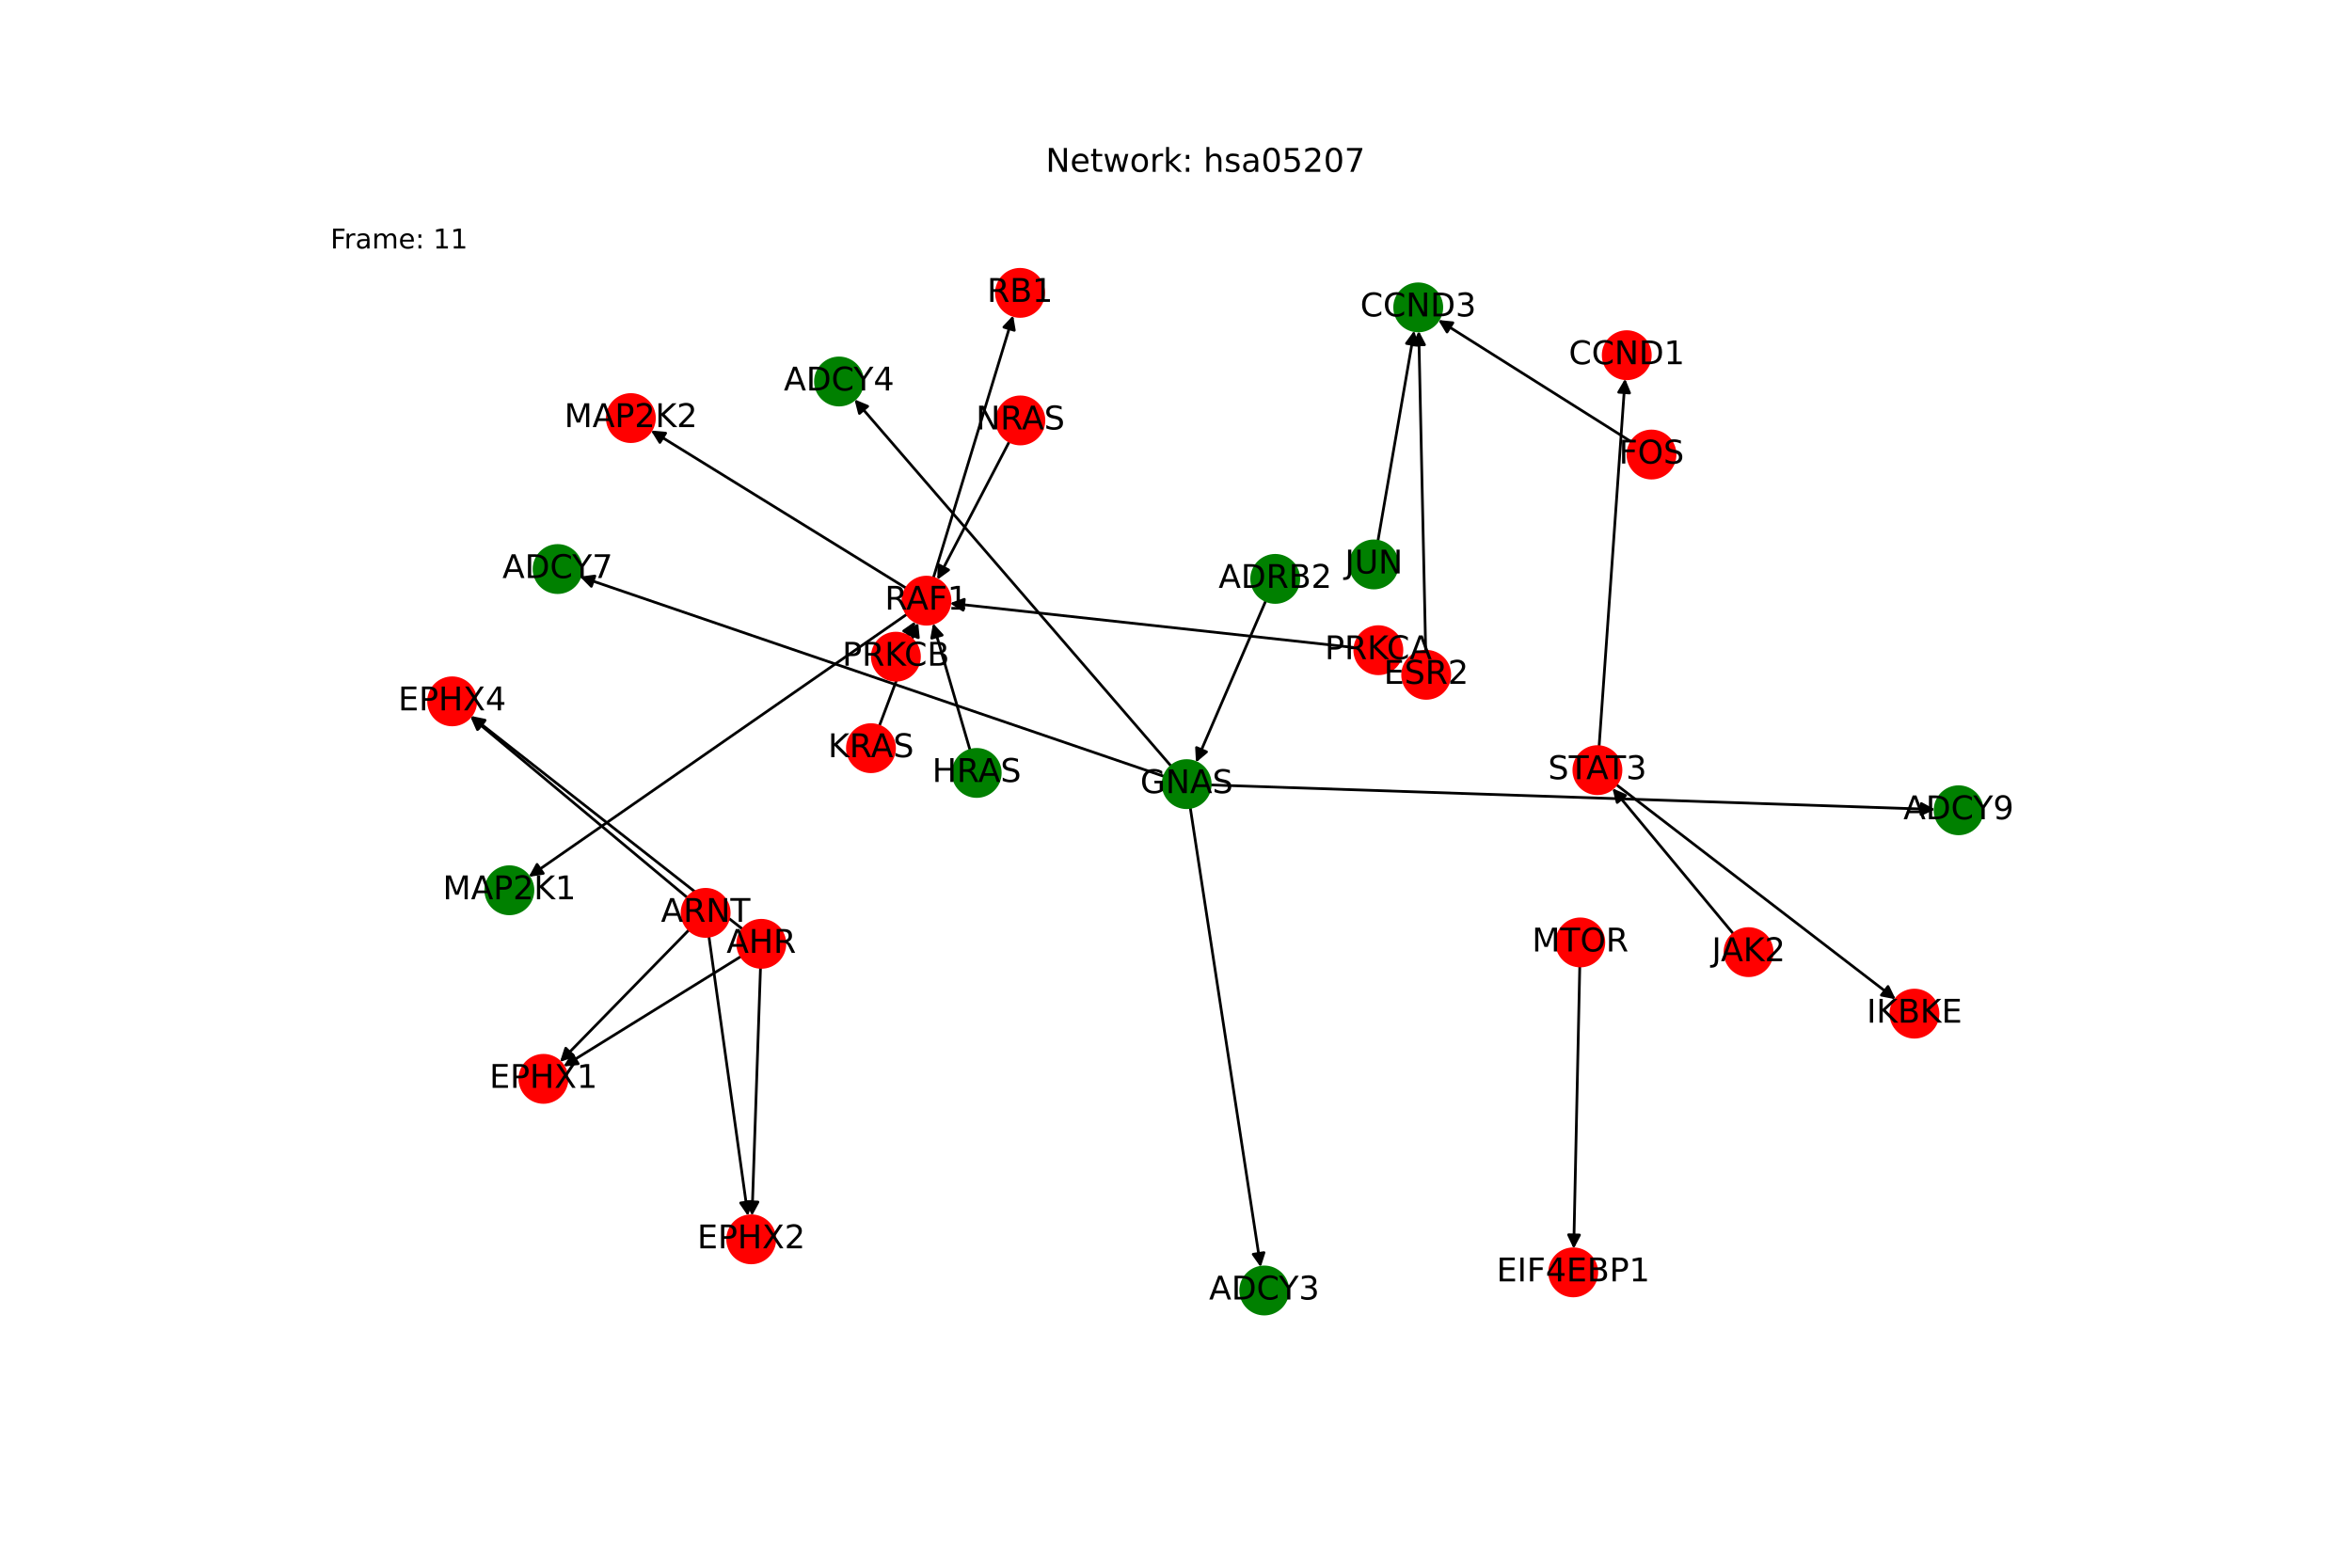 <?xml version="1.0" encoding="utf-8" standalone="no"?>
<!DOCTYPE svg PUBLIC "-//W3C//DTD SVG 1.1//EN"
  "http://www.w3.org/Graphics/SVG/1.1/DTD/svg11.dtd">
<!-- Created with matplotlib (https://matplotlib.org/) -->
<svg height="576pt" version="1.1" viewBox="0 0 864 576" width="864pt" xmlns="http://www.w3.org/2000/svg" xmlns:xlink="http://www.w3.org/1999/xlink">
 <defs>
  <style type="text/css">*{stroke-linecap:butt;stroke-linejoin:round;}</style>
 </defs>
 <g id="figure_1">
  <g id="patch_1">
   <path d="M 0 576 
L 864 576 
L 864 0 
L 0 0 
z
" style="fill:#ffffff;"/>
  </g>
  <g id="axes_1">
   <g id="patch_2">
    <path clip-path="url(#p1c0ed8a5ab)" d="M 342.844 212.408 
Q 357.512 164.151 371.854 116.964 
" style="fill:none;stroke:#000000;stroke-linecap:round;"/>
    <path clip-path="url(#p1c0ed8a5ab)" d="M 368.778 120.209 
L 371.854 116.964 
L 372.605 121.372 
L 368.778 120.209 
z
" style="stroke:#000000;stroke-linecap:round;"/>
   </g>
   <g id="patch_3">
    <path clip-path="url(#p1c0ed8a5ab)" d="M 333.211 225.635 
Q 263.719 273.899 195.145 321.525 
" style="fill:none;stroke:#000000;stroke-linecap:round;"/>
    <path clip-path="url(#p1c0ed8a5ab)" d="M 199.571 320.886 
L 195.145 321.525 
L 197.289 317.601 
L 199.571 320.886 
z
" style="stroke:#000000;stroke-linecap:round;"/>
   </g>
   <g id="patch_4">
    <path clip-path="url(#p1c0ed8a5ab)" d="M 332.959 216.143 
Q 286.036 187.154 240.064 158.752 
" style="fill:none;stroke:#000000;stroke-linecap:round;"/>
    <path clip-path="url(#p1c0ed8a5ab)" d="M 242.415 162.556 
L 240.064 158.752 
L 244.518 159.153 
L 242.415 162.556 
z
" style="stroke:#000000;stroke-linecap:round;"/>
   </g>
   <g id="patch_5">
    <path clip-path="url(#p1c0ed8a5ab)" d="M 580.325 354.928 
Q 579.216 406.88 578.13 457.714 
" style="fill:none;stroke:#000000;stroke-linecap:round;"/>
    <path clip-path="url(#p1c0ed8a5ab)" d="M 580.215 453.758 
L 578.13 457.714 
L 576.216 453.673 
L 580.215 453.758 
z
" style="stroke:#000000;stroke-linecap:round;"/>
   </g>
   <g id="patch_6">
    <path clip-path="url(#p1c0ed8a5ab)" d="M 636.8 343.173 
Q 614.569 316.402 593.052 290.491 
" style="fill:none;stroke:#000000;stroke-linecap:round;"/>
    <path clip-path="url(#p1c0ed8a5ab)" d="M 594.069 294.846 
L 593.052 290.491 
L 597.146 292.29 
L 594.069 294.846 
z
" style="stroke:#000000;stroke-linecap:round;"/>
   </g>
   <g id="patch_7">
    <path clip-path="url(#p1c0ed8a5ab)" d="M 593.675 288.246 
Q 645.036 327.703 695.51 366.48 
" style="fill:none;stroke:#000000;stroke-linecap:round;"/>
    <path clip-path="url(#p1c0ed8a5ab)" d="M 693.556 362.457 
L 695.51 366.48 
L 691.12 365.629 
L 693.556 362.457 
z
" style="stroke:#000000;stroke-linecap:round;"/>
   </g>
   <g id="patch_8">
    <path clip-path="url(#p1c0ed8a5ab)" d="M 587.417 274.328 
Q 592.196 206.74 596.896 140.267 
" style="fill:none;stroke:#000000;stroke-linecap:round;"/>
    <path clip-path="url(#p1c0ed8a5ab)" d="M 594.619 144.116 
L 596.896 140.267 
L 598.609 144.399 
L 594.619 144.116 
z
" style="stroke:#000000;stroke-linecap:round;"/>
   </g>
   <g id="patch_9">
    <path clip-path="url(#p1c0ed8a5ab)" d="M 599.35 162.385 
Q 563.83 139.973 529.256 118.158 
" style="fill:none;stroke:#000000;stroke-linecap:round;"/>
    <path clip-path="url(#p1c0ed8a5ab)" d="M 531.571 121.984 
L 529.256 118.158 
L 533.706 118.601 
L 531.571 121.984 
z
" style="stroke:#000000;stroke-linecap:round;"/>
   </g>
   <g id="patch_10">
    <path clip-path="url(#p1c0ed8a5ab)" d="M 506.157 198.849 
Q 512.834 160.161 519.322 122.575 
" style="fill:none;stroke:#000000;stroke-linecap:round;"/>
    <path clip-path="url(#p1c0ed8a5ab)" d="M 516.67 126.177 
L 519.322 122.575 
L 520.612 126.857 
L 516.67 126.177 
z
" style="stroke:#000000;stroke-linecap:round;"/>
   </g>
   <g id="patch_11">
    <path clip-path="url(#p1c0ed8a5ab)" d="M 437.228 296.667 
Q 450.171 381.129 462.945 464.487 
" style="fill:none;stroke:#000000;stroke-linecap:round;"/>
    <path clip-path="url(#p1c0ed8a5ab)" d="M 464.316 460.23 
L 462.945 464.487 
L 460.362 460.836 
L 464.316 460.23 
z
" style="stroke:#000000;stroke-linecap:round;"/>
   </g>
   <g id="patch_12">
    <path clip-path="url(#p1c0ed8a5ab)" d="M 430.256 281.55 
Q 372.067 214.137 314.609 147.57 
" style="fill:none;stroke:#000000;stroke-linecap:round;"/>
    <path clip-path="url(#p1c0ed8a5ab)" d="M 315.709 151.905 
L 314.609 147.57 
L 318.737 149.292 
L 315.709 151.905 
z
" style="stroke:#000000;stroke-linecap:round;"/>
   </g>
   <g id="patch_13">
    <path clip-path="url(#p1c0ed8a5ab)" d="M 427.719 285.304 
Q 320.378 248.592 214.095 212.242 
" style="fill:none;stroke:#000000;stroke-linecap:round;"/>
    <path clip-path="url(#p1c0ed8a5ab)" d="M 217.232 215.428 
L 214.095 212.242 
L 218.527 211.644 
L 217.232 215.428 
z
" style="stroke:#000000;stroke-linecap:round;"/>
   </g>
   <g id="patch_14">
    <path clip-path="url(#p1c0ed8a5ab)" d="M 444.575 288.401 
Q 577.708 292.908 709.723 297.378 
" style="fill:none;stroke:#000000;stroke-linecap:round;"/>
    <path clip-path="url(#p1c0ed8a5ab)" d="M 705.793 295.243 
L 709.723 297.378 
L 705.657 299.241 
L 705.793 295.243 
z
" style="stroke:#000000;stroke-linecap:round;"/>
   </g>
   <g id="patch_15">
    <path clip-path="url(#p1c0ed8a5ab)" d="M 272.309 351.341 
Q 239.653 371.585 207.946 391.24 
" style="fill:none;stroke:#000000;stroke-linecap:round;"/>
    <path clip-path="url(#p1c0ed8a5ab)" d="M 212.4 390.832 
L 207.946 391.24 
L 210.292 387.433 
L 212.4 390.832 
z
" style="stroke:#000000;stroke-linecap:round;"/>
   </g>
   <g id="patch_16">
    <path clip-path="url(#p1c0ed8a5ab)" d="M 279.372 355.438 
Q 277.814 401.067 276.294 445.58 
" style="fill:none;stroke:#000000;stroke-linecap:round;"/>
    <path clip-path="url(#p1c0ed8a5ab)" d="M 278.429 441.65 
L 276.294 445.58 
L 274.432 441.514 
L 278.429 441.65 
z
" style="stroke:#000000;stroke-linecap:round;"/>
   </g>
   <g id="patch_17">
    <path clip-path="url(#p1c0ed8a5ab)" d="M 272.851 341.432 
Q 222.884 302.233 173.797 263.725 
" style="fill:none;stroke:#000000;stroke-linecap:round;"/>
    <path clip-path="url(#p1c0ed8a5ab)" d="M 175.71 267.767 
L 173.797 263.725 
L 178.179 264.62 
L 175.71 267.767 
z
" style="stroke:#000000;stroke-linecap:round;"/>
   </g>
   <g id="patch_18">
    <path clip-path="url(#p1c0ed8a5ab)" d="M 253.156 341.602 
Q 229.422 365.899 206.469 389.396 
" style="fill:none;stroke:#000000;stroke-linecap:round;"/>
    <path clip-path="url(#p1c0ed8a5ab)" d="M 210.695 387.932 
L 206.469 389.396 
L 207.834 385.137 
L 210.695 387.932 
z
" style="stroke:#000000;stroke-linecap:round;"/>
   </g>
   <g id="patch_19">
    <path clip-path="url(#p1c0ed8a5ab)" d="M 260.406 343.983 
Q 267.585 395.381 274.608 445.671 
" style="fill:none;stroke:#000000;stroke-linecap:round;"/>
    <path clip-path="url(#p1c0ed8a5ab)" d="M 276.036 441.433 
L 274.608 445.671 
L 272.074 441.986 
L 276.036 441.433 
z
" style="stroke:#000000;stroke-linecap:round;"/>
   </g>
   <g id="patch_20">
    <path clip-path="url(#p1c0ed8a5ab)" d="M 252.563 329.859 
Q 212.657 296.549 173.61 263.955 
" style="fill:none;stroke:#000000;stroke-linecap:round;"/>
    <path clip-path="url(#p1c0ed8a5ab)" d="M 175.4 268.054 
L 173.61 263.955 
L 177.963 264.983 
L 175.4 268.054 
z
" style="stroke:#000000;stroke-linecap:round;"/>
   </g>
   <g id="patch_21">
    <path clip-path="url(#p1c0ed8a5ab)" d="M 523.722 239.285 
Q 522.447 180.441 521.197 122.714 
" style="fill:none;stroke:#000000;stroke-linecap:round;"/>
    <path clip-path="url(#p1c0ed8a5ab)" d="M 519.284 126.756 
L 521.197 122.714 
L 523.283 126.67 
L 519.284 126.756 
z
" style="stroke:#000000;stroke-linecap:round;"/>
   </g>
   <g id="patch_22">
    <path clip-path="url(#p1c0ed8a5ab)" d="M 356.36 275.672 
Q 349.555 252.339 343.063 230.079 
" style="fill:none;stroke:#000000;stroke-linecap:round;"/>
    <path clip-path="url(#p1c0ed8a5ab)" d="M 342.263 234.479 
L 343.063 230.079 
L 346.103 233.359 
L 342.263 234.479 
z
" style="stroke:#000000;stroke-linecap:round;"/>
   </g>
   <g id="patch_23">
    <path clip-path="url(#p1c0ed8a5ab)" d="M 322.995 266.789 
Q 330.137 247.794 336.885 229.846 
" style="fill:none;stroke:#000000;stroke-linecap:round;"/>
    <path clip-path="url(#p1c0ed8a5ab)" d="M 333.605 232.886 
L 336.885 229.846 
L 337.349 234.294 
L 333.605 232.886 
z
" style="stroke:#000000;stroke-linecap:round;"/>
   </g>
   <g id="patch_24">
    <path clip-path="url(#p1c0ed8a5ab)" d="M 370.823 162.158 
Q 357.574 187.587 344.842 212.025 
" style="fill:none;stroke:#000000;stroke-linecap:round;"/>
    <path clip-path="url(#p1c0ed8a5ab)" d="M 348.464 209.401 
L 344.842 212.025 
L 344.917 207.553 
L 348.464 209.401 
z
" style="stroke:#000000;stroke-linecap:round;"/>
   </g>
   <g id="patch_25">
    <path clip-path="url(#p1c0ed8a5ab)" d="M 497.726 237.953 
Q 423.332 229.796 350.049 221.76 
" style="fill:none;stroke:#000000;stroke-linecap:round;"/>
    <path clip-path="url(#p1c0ed8a5ab)" d="M 353.808 224.184 
L 350.049 221.76 
L 354.244 220.208 
L 353.808 224.184 
z
" style="stroke:#000000;stroke-linecap:round;"/>
   </g>
   <g id="patch_26">
    <path clip-path="url(#p1c0ed8a5ab)" d="M 333.244 233.678 
Q 334.711 230.988 335.643 229.28 
" style="fill:none;stroke:#000000;stroke-linecap:round;"/>
    <path clip-path="url(#p1c0ed8a5ab)" d="M 331.971 231.834 
L 335.643 229.28 
L 335.483 233.75 
L 331.971 231.834 
z
" style="stroke:#000000;stroke-linecap:round;"/>
   </g>
   <g id="patch_27">
    <path clip-path="url(#p1c0ed8a5ab)" d="M 465.024 220.648 
Q 452.185 250.403 439.79 279.13 
" style="fill:none;stroke:#000000;stroke-linecap:round;"/>
    <path clip-path="url(#p1c0ed8a5ab)" d="M 443.211 276.25 
L 439.79 279.13 
L 439.539 274.665 
L 443.211 276.25 
z
" style="stroke:#000000;stroke-linecap:round;"/>
   </g>
   <g id="PathCollection_1">
    <defs>
     <path d="M 0 8.66 
C 2.297 8.66 4.5 7.748 6.124 6.124 
C 7.748 4.5 8.66 2.297 8.66 -0 
C 8.66 -2.297 7.748 -4.5 6.124 -6.124 
C 4.5 -7.748 2.297 -8.66 0 -8.66 
C -2.297 -8.66 -4.5 -7.748 -6.124 -6.124 
C -7.748 -4.5 -8.66 -2.297 -8.66 0 
C -8.66 2.297 -7.748 4.5 -6.124 6.124 
C -4.5 7.748 -2.297 8.66 0 8.66 
z
" id="C0_0_213f3266df"/>
    </defs>
    <g clip-path="url(#p1c0ed8a5ab)">
     <use style="fill:#ff0000;stroke:#ff0000;" x="340.325" xlink:href="#C0_0_213f3266df" y="220.694"/>
    </g>
    <g clip-path="url(#p1c0ed8a5ab)">
     <use style="fill:#ff0000;stroke:#ff0000;" x="577.921" xlink:href="#C0_0_213f3266df" y="467.492"/>
    </g>
    <g clip-path="url(#p1c0ed8a5ab)">
     <use style="fill:#ff0000;stroke:#ff0000;" x="580.51" xlink:href="#C0_0_213f3266df" y="346.268"/>
    </g>
    <g clip-path="url(#p1c0ed8a5ab)">
     <use style="fill:#ff0000;stroke:#ff0000;" x="374.698" xlink:href="#C0_0_213f3266df" y="107.607"/>
    </g>
    <g clip-path="url(#p1c0ed8a5ab)">
     <use style="fill:#ff0000;stroke:#ff0000;" x="642.333" xlink:href="#C0_0_213f3266df" y="349.836"/>
    </g>
    <g clip-path="url(#p1c0ed8a5ab)">
     <use style="fill:#ff0000;stroke:#ff0000;" x="586.806" xlink:href="#C0_0_213f3266df" y="282.968"/>
    </g>
    <g clip-path="url(#p1c0ed8a5ab)">
     <use style="fill:#008000;stroke:#008000;" x="520.985" xlink:href="#C0_0_213f3266df" y="112.94"/>
    </g>
    <g clip-path="url(#p1c0ed8a5ab)">
     <use style="fill:#ff0000;stroke:#ff0000;" x="606.675" xlink:href="#C0_0_213f3266df" y="167.006"/>
    </g>
    <g clip-path="url(#p1c0ed8a5ab)">
     <use style="fill:#008000;stroke:#008000;" x="504.683" xlink:href="#C0_0_213f3266df" y="207.383"/>
    </g>
    <g clip-path="url(#p1c0ed8a5ab)">
     <use style="fill:#008000;stroke:#008000;" x="435.917" xlink:href="#C0_0_213f3266df" y="288.108"/>
    </g>
    <g clip-path="url(#p1c0ed8a5ab)">
     <use style="fill:#ff0000;stroke:#ff0000;" x="279.668" xlink:href="#C0_0_213f3266df" y="346.78"/>
    </g>
    <g clip-path="url(#p1c0ed8a5ab)">
     <use style="fill:#ff0000;stroke:#ff0000;" x="259.209" xlink:href="#C0_0_213f3266df" y="335.407"/>
    </g>
    <g clip-path="url(#p1c0ed8a5ab)">
     <use style="fill:#ff0000;stroke:#ff0000;" x="597.586" xlink:href="#C0_0_213f3266df" y="130.51"/>
    </g>
    <g clip-path="url(#p1c0ed8a5ab)">
     <use style="fill:#ff0000;stroke:#ff0000;" x="703.263" xlink:href="#C0_0_213f3266df" y="372.435"/>
    </g>
    <g clip-path="url(#p1c0ed8a5ab)">
     <use style="fill:#ff0000;stroke:#ff0000;" x="523.91" xlink:href="#C0_0_213f3266df" y="247.941"/>
    </g>
    <g clip-path="url(#p1c0ed8a5ab)">
     <use style="fill:#008000;stroke:#008000;" x="358.786" xlink:href="#C0_0_213f3266df" y="283.99"/>
    </g>
    <g clip-path="url(#p1c0ed8a5ab)">
     <use style="fill:#ff0000;stroke:#ff0000;" x="319.947" xlink:href="#C0_0_213f3266df" y="274.898"/>
    </g>
    <g clip-path="url(#p1c0ed8a5ab)">
     <use style="fill:#ff0000;stroke:#ff0000;" x="374.826" xlink:href="#C0_0_213f3266df" y="154.475"/>
    </g>
    <g clip-path="url(#p1c0ed8a5ab)">
     <use style="fill:#008000;stroke:#008000;" x="187.113" xlink:href="#C0_0_213f3266df" y="327.104"/>
    </g>
    <g clip-path="url(#p1c0ed8a5ab)">
     <use style="fill:#ff0000;stroke:#ff0000;" x="231.746" xlink:href="#C0_0_213f3266df" y="153.613"/>
    </g>
    <g clip-path="url(#p1c0ed8a5ab)">
     <use style="fill:#008000;stroke:#008000;" x="464.426" xlink:href="#C0_0_213f3266df" y="474.153"/>
    </g>
    <g clip-path="url(#p1c0ed8a5ab)">
     <use style="fill:#008000;stroke:#008000;" x="308.219" xlink:href="#C0_0_213f3266df" y="140.168"/>
    </g>
    <g clip-path="url(#p1c0ed8a5ab)">
     <use style="fill:#008000;stroke:#008000;" x="204.845" xlink:href="#C0_0_213f3266df" y="209.078"/>
    </g>
    <g clip-path="url(#p1c0ed8a5ab)">
     <use style="fill:#008000;stroke:#008000;" x="719.494" xlink:href="#C0_0_213f3266df" y="297.709"/>
    </g>
    <g clip-path="url(#p1c0ed8a5ab)">
     <use style="fill:#ff0000;stroke:#ff0000;" x="506.336" xlink:href="#C0_0_213f3266df" y="238.897"/>
    </g>
    <g clip-path="url(#p1c0ed8a5ab)">
     <use style="fill:#ff0000;stroke:#ff0000;" x="329.098" xlink:href="#C0_0_213f3266df" y="241.28"/>
    </g>
    <g clip-path="url(#p1c0ed8a5ab)">
     <use style="fill:#008000;stroke:#008000;" x="468.454" xlink:href="#C0_0_213f3266df" y="212.697"/>
    </g>
    <g clip-path="url(#p1c0ed8a5ab)">
     <use style="fill:#ff0000;stroke:#ff0000;" x="199.635" xlink:href="#C0_0_213f3266df" y="396.392"/>
    </g>
    <g clip-path="url(#p1c0ed8a5ab)">
     <use style="fill:#ff0000;stroke:#ff0000;" x="275.96" xlink:href="#C0_0_213f3266df" y="455.354"/>
    </g>
    <g clip-path="url(#p1c0ed8a5ab)">
     <use style="fill:#ff0000;stroke:#ff0000;" x="166.106" xlink:href="#C0_0_213f3266df" y="257.691"/>
    </g>
   </g>
   <g id="text_1">
    <g clip-path="url(#p1c0ed8a5ab)">
     <!-- RAF1 -->
     <g transform="translate(325.024 224.005)scale(0.12 -0.12)">
      <defs>
       <path d="M 44.391 34.188 
Q 47.562 33.109 50.562 29.594 
Q 53.562 26.078 56.594 19.922 
L 66.609 0 
L 56 0 
L 46.688 18.703 
Q 43.062 26.031 39.672 28.422 
Q 36.281 30.812 30.422 30.812 
L 19.672 30.812 
L 19.672 0 
L 9.812 0 
L 9.812 72.906 
L 32.078 72.906 
Q 44.578 72.906 50.734 67.672 
Q 56.891 62.453 56.891 51.906 
Q 56.891 45.016 53.688 40.469 
Q 50.484 35.938 44.391 34.188 
z
M 19.672 64.797 
L 19.672 38.922 
L 32.078 38.922 
Q 39.203 38.922 42.844 42.219 
Q 46.484 45.516 46.484 51.906 
Q 46.484 58.297 42.844 61.547 
Q 39.203 64.797 32.078 64.797 
z
" id="DejaVuSans-82"/>
       <path d="M 34.188 63.188 
L 20.797 26.906 
L 47.609 26.906 
z
M 28.609 72.906 
L 39.797 72.906 
L 67.578 0 
L 57.328 0 
L 50.688 18.703 
L 17.828 18.703 
L 11.188 0 
L 0.781 0 
z
" id="DejaVuSans-65"/>
       <path d="M 9.812 72.906 
L 51.703 72.906 
L 51.703 64.594 
L 19.672 64.594 
L 19.672 43.109 
L 48.578 43.109 
L 48.578 34.812 
L 19.672 34.812 
L 19.672 0 
L 9.812 0 
z
" id="DejaVuSans-70"/>
       <path d="M 12.406 8.297 
L 28.516 8.297 
L 28.516 63.922 
L 10.984 60.406 
L 10.984 69.391 
L 28.422 72.906 
L 38.281 72.906 
L 38.281 8.297 
L 54.391 8.297 
L 54.391 0 
L 12.406 0 
z
" id="DejaVuSans-49"/>
      </defs>
      <use xlink:href="#DejaVuSans-82"/>
      <use x="65.482" xlink:href="#DejaVuSans-65"/>
      <use x="133.891" xlink:href="#DejaVuSans-70"/>
      <use x="191.41" xlink:href="#DejaVuSans-49"/>
     </g>
    </g>
   </g>
   <g id="text_2">
    <g clip-path="url(#p1c0ed8a5ab)">
     <!-- EIF4EBP1 -->
     <g transform="translate(549.748 470.804)scale(0.12 -0.12)">
      <defs>
       <path d="M 9.812 72.906 
L 55.906 72.906 
L 55.906 64.594 
L 19.672 64.594 
L 19.672 43.016 
L 54.391 43.016 
L 54.391 34.719 
L 19.672 34.719 
L 19.672 8.297 
L 56.781 8.297 
L 56.781 0 
L 9.812 0 
z
" id="DejaVuSans-69"/>
       <path d="M 9.812 72.906 
L 19.672 72.906 
L 19.672 0 
L 9.812 0 
z
" id="DejaVuSans-73"/>
       <path d="M 37.797 64.312 
L 12.891 25.391 
L 37.797 25.391 
z
M 35.203 72.906 
L 47.609 72.906 
L 47.609 25.391 
L 58.016 25.391 
L 58.016 17.188 
L 47.609 17.188 
L 47.609 0 
L 37.797 0 
L 37.797 17.188 
L 4.891 17.188 
L 4.891 26.703 
z
" id="DejaVuSans-52"/>
       <path d="M 19.672 34.812 
L 19.672 8.109 
L 35.5 8.109 
Q 43.453 8.109 47.281 11.406 
Q 51.125 14.703 51.125 21.484 
Q 51.125 28.328 47.281 31.562 
Q 43.453 34.812 35.5 34.812 
z
M 19.672 64.797 
L 19.672 42.828 
L 34.281 42.828 
Q 41.5 42.828 45.031 45.531 
Q 48.578 48.25 48.578 53.812 
Q 48.578 59.328 45.031 62.062 
Q 41.5 64.797 34.281 64.797 
z
M 9.812 72.906 
L 35.016 72.906 
Q 46.297 72.906 52.391 68.219 
Q 58.5 63.531 58.5 54.891 
Q 58.5 48.188 55.375 44.234 
Q 52.25 40.281 46.188 39.312 
Q 53.469 37.75 57.5 32.781 
Q 61.531 27.828 61.531 20.406 
Q 61.531 10.641 54.891 5.312 
Q 48.25 0 35.984 0 
L 9.812 0 
z
" id="DejaVuSans-66"/>
       <path d="M 19.672 64.797 
L 19.672 37.406 
L 32.078 37.406 
Q 38.969 37.406 42.719 40.969 
Q 46.484 44.531 46.484 51.125 
Q 46.484 57.672 42.719 61.234 
Q 38.969 64.797 32.078 64.797 
z
M 9.812 72.906 
L 32.078 72.906 
Q 44.344 72.906 50.609 67.359 
Q 56.891 61.812 56.891 51.125 
Q 56.891 40.328 50.609 34.812 
Q 44.344 29.297 32.078 29.297 
L 19.672 29.297 
L 19.672 0 
L 9.812 0 
z
" id="DejaVuSans-80"/>
      </defs>
      <use xlink:href="#DejaVuSans-69"/>
      <use x="63.184" xlink:href="#DejaVuSans-73"/>
      <use x="92.676" xlink:href="#DejaVuSans-70"/>
      <use x="150.195" xlink:href="#DejaVuSans-52"/>
      <use x="213.818" xlink:href="#DejaVuSans-69"/>
      <use x="277.002" xlink:href="#DejaVuSans-66"/>
      <use x="345.605" xlink:href="#DejaVuSans-80"/>
      <use x="405.908" xlink:href="#DejaVuSans-49"/>
     </g>
    </g>
   </g>
   <g id="text_3">
    <g clip-path="url(#p1c0ed8a5ab)">
     <!-- MTOR -->
     <g transform="translate(562.776 349.579)scale(0.12 -0.12)">
      <defs>
       <path d="M 9.812 72.906 
L 24.516 72.906 
L 43.109 23.297 
L 61.812 72.906 
L 76.516 72.906 
L 76.516 0 
L 66.891 0 
L 66.891 64.016 
L 48.094 14.016 
L 38.188 14.016 
L 19.391 64.016 
L 19.391 0 
L 9.812 0 
z
" id="DejaVuSans-77"/>
       <path d="M -0.297 72.906 
L 61.375 72.906 
L 61.375 64.594 
L 35.5 64.594 
L 35.5 0 
L 25.594 0 
L 25.594 64.594 
L -0.297 64.594 
z
" id="DejaVuSans-84"/>
       <path d="M 39.406 66.219 
Q 28.656 66.219 22.328 58.203 
Q 16.016 50.203 16.016 36.375 
Q 16.016 22.609 22.328 14.594 
Q 28.656 6.594 39.406 6.594 
Q 50.141 6.594 56.422 14.594 
Q 62.703 22.609 62.703 36.375 
Q 62.703 50.203 56.422 58.203 
Q 50.141 66.219 39.406 66.219 
z
M 39.406 74.219 
Q 54.734 74.219 63.906 63.938 
Q 73.094 53.656 73.094 36.375 
Q 73.094 19.141 63.906 8.859 
Q 54.734 -1.422 39.406 -1.422 
Q 24.031 -1.422 14.812 8.828 
Q 5.609 19.094 5.609 36.375 
Q 5.609 53.656 14.812 63.938 
Q 24.031 74.219 39.406 74.219 
z
" id="DejaVuSans-79"/>
      </defs>
      <use xlink:href="#DejaVuSans-77"/>
      <use x="86.279" xlink:href="#DejaVuSans-84"/>
      <use x="147.363" xlink:href="#DejaVuSans-79"/>
      <use x="226.074" xlink:href="#DejaVuSans-82"/>
     </g>
    </g>
   </g>
   <g id="text_4">
    <g clip-path="url(#p1c0ed8a5ab)">
     <!-- RB1 -->
     <g transform="translate(362.595 110.919)scale(0.12 -0.12)">
      <use xlink:href="#DejaVuSans-82"/>
      <use x="69.482" xlink:href="#DejaVuSans-66"/>
      <use x="138.086" xlink:href="#DejaVuSans-49"/>
     </g>
    </g>
   </g>
   <g id="text_5">
    <g clip-path="url(#p1c0ed8a5ab)">
     <!-- JAK2 -->
     <g transform="translate(628.812 353.147)scale(0.12 -0.12)">
      <defs>
       <path d="M 9.812 72.906 
L 19.672 72.906 
L 19.672 5.078 
Q 19.672 -8.109 14.672 -14.062 
Q 9.672 -20.016 -1.422 -20.016 
L -5.172 -20.016 
L -5.172 -11.719 
L -2.094 -11.719 
Q 4.438 -11.719 7.125 -8.047 
Q 9.812 -4.391 9.812 5.078 
z
" id="DejaVuSans-74"/>
       <path d="M 9.812 72.906 
L 19.672 72.906 
L 19.672 42.094 
L 52.391 72.906 
L 65.094 72.906 
L 28.906 38.922 
L 67.672 0 
L 54.688 0 
L 19.672 35.109 
L 19.672 0 
L 9.812 0 
z
" id="DejaVuSans-75"/>
       <path d="M 19.188 8.297 
L 53.609 8.297 
L 53.609 0 
L 7.328 0 
L 7.328 8.297 
Q 12.938 14.109 22.625 23.891 
Q 32.328 33.688 34.812 36.531 
Q 39.547 41.844 41.422 45.531 
Q 43.312 49.219 43.312 52.781 
Q 43.312 58.594 39.234 62.25 
Q 35.156 65.922 28.609 65.922 
Q 23.969 65.922 18.812 64.312 
Q 13.672 62.703 7.812 59.422 
L 7.812 69.391 
Q 13.766 71.781 18.938 73 
Q 24.125 74.219 28.422 74.219 
Q 39.75 74.219 46.484 68.547 
Q 53.219 62.891 53.219 53.422 
Q 53.219 48.922 51.531 44.891 
Q 49.859 40.875 45.406 35.406 
Q 44.188 33.984 37.641 27.219 
Q 31.109 20.453 19.188 8.297 
z
" id="DejaVuSans-50"/>
      </defs>
      <use xlink:href="#DejaVuSans-74"/>
      <use x="27.742" xlink:href="#DejaVuSans-65"/>
      <use x="96.15" xlink:href="#DejaVuSans-75"/>
      <use x="161.727" xlink:href="#DejaVuSans-50"/>
     </g>
    </g>
   </g>
   <g id="text_6">
    <g clip-path="url(#p1c0ed8a5ab)">
     <!-- STAT3 -->
     <g transform="translate(568.675 286.28)scale(0.12 -0.12)">
      <defs>
       <path d="M 53.516 70.516 
L 53.516 60.891 
Q 47.906 63.578 42.922 64.891 
Q 37.938 66.219 33.297 66.219 
Q 25.25 66.219 20.875 63.094 
Q 16.5 59.969 16.5 54.203 
Q 16.5 49.359 19.406 46.891 
Q 22.312 44.438 30.422 42.922 
L 36.375 41.703 
Q 47.406 39.594 52.656 34.297 
Q 57.906 29 57.906 20.125 
Q 57.906 9.516 50.797 4.047 
Q 43.703 -1.422 29.984 -1.422 
Q 24.812 -1.422 18.969 -0.25 
Q 13.141 0.922 6.891 3.219 
L 6.891 13.375 
Q 12.891 10.016 18.656 8.297 
Q 24.422 6.594 29.984 6.594 
Q 38.422 6.594 43.016 9.906 
Q 47.609 13.234 47.609 19.391 
Q 47.609 24.75 44.312 27.781 
Q 41.016 30.812 33.5 32.328 
L 27.484 33.5 
Q 16.453 35.688 11.516 40.375 
Q 6.594 45.062 6.594 53.422 
Q 6.594 63.094 13.406 68.656 
Q 20.219 74.219 32.172 74.219 
Q 37.312 74.219 42.625 73.281 
Q 47.953 72.359 53.516 70.516 
z
" id="DejaVuSans-83"/>
       <path d="M 40.578 39.312 
Q 47.656 37.797 51.625 33 
Q 55.609 28.219 55.609 21.188 
Q 55.609 10.406 48.188 4.484 
Q 40.766 -1.422 27.094 -1.422 
Q 22.516 -1.422 17.656 -0.516 
Q 12.797 0.391 7.625 2.203 
L 7.625 11.719 
Q 11.719 9.328 16.594 8.109 
Q 21.484 6.891 26.812 6.891 
Q 36.078 6.891 40.938 10.547 
Q 45.797 14.203 45.797 21.188 
Q 45.797 27.641 41.281 31.266 
Q 36.766 34.906 28.719 34.906 
L 20.219 34.906 
L 20.219 43.016 
L 29.109 43.016 
Q 36.375 43.016 40.234 45.922 
Q 44.094 48.828 44.094 54.297 
Q 44.094 59.906 40.109 62.906 
Q 36.141 65.922 28.719 65.922 
Q 24.656 65.922 20.016 65.031 
Q 15.375 64.156 9.812 62.312 
L 9.812 71.094 
Q 15.438 72.656 20.344 73.438 
Q 25.25 74.219 29.594 74.219 
Q 40.828 74.219 47.359 69.109 
Q 53.906 64.016 53.906 55.328 
Q 53.906 49.266 50.438 45.094 
Q 46.969 40.922 40.578 39.312 
z
" id="DejaVuSans-51"/>
      </defs>
      <use xlink:href="#DejaVuSans-83"/>
      <use x="63.477" xlink:href="#DejaVuSans-84"/>
      <use x="116.811" xlink:href="#DejaVuSans-65"/>
      <use x="177.469" xlink:href="#DejaVuSans-84"/>
      <use x="238.553" xlink:href="#DejaVuSans-51"/>
     </g>
    </g>
   </g>
   <g id="text_7">
    <g clip-path="url(#p1c0ed8a5ab)">
     <!-- CCND3 -->
     <g transform="translate(499.679 116.251)scale(0.12 -0.12)">
      <defs>
       <path d="M 64.406 67.281 
L 64.406 56.891 
Q 59.422 61.531 53.781 63.812 
Q 48.141 66.109 41.797 66.109 
Q 29.297 66.109 22.656 58.469 
Q 16.016 50.828 16.016 36.375 
Q 16.016 21.969 22.656 14.328 
Q 29.297 6.688 41.797 6.688 
Q 48.141 6.688 53.781 8.984 
Q 59.422 11.281 64.406 15.922 
L 64.406 5.609 
Q 59.234 2.094 53.438 0.328 
Q 47.656 -1.422 41.219 -1.422 
Q 24.656 -1.422 15.125 8.703 
Q 5.609 18.844 5.609 36.375 
Q 5.609 53.953 15.125 64.078 
Q 24.656 74.219 41.219 74.219 
Q 47.75 74.219 53.531 72.484 
Q 59.328 70.75 64.406 67.281 
z
" id="DejaVuSans-67"/>
       <path d="M 9.812 72.906 
L 23.094 72.906 
L 55.422 11.922 
L 55.422 72.906 
L 64.984 72.906 
L 64.984 0 
L 51.703 0 
L 19.391 60.984 
L 19.391 0 
L 9.812 0 
z
" id="DejaVuSans-78"/>
       <path d="M 19.672 64.797 
L 19.672 8.109 
L 31.594 8.109 
Q 46.688 8.109 53.688 14.938 
Q 60.688 21.781 60.688 36.531 
Q 60.688 51.172 53.688 57.984 
Q 46.688 64.797 31.594 64.797 
z
M 9.812 72.906 
L 30.078 72.906 
Q 51.266 72.906 61.172 64.094 
Q 71.094 55.281 71.094 36.531 
Q 71.094 17.672 61.125 8.828 
Q 51.172 0 30.078 0 
L 9.812 0 
z
" id="DejaVuSans-68"/>
      </defs>
      <use xlink:href="#DejaVuSans-67"/>
      <use x="69.824" xlink:href="#DejaVuSans-67"/>
      <use x="139.648" xlink:href="#DejaVuSans-78"/>
      <use x="214.453" xlink:href="#DejaVuSans-68"/>
      <use x="291.455" xlink:href="#DejaVuSans-51"/>
     </g>
    </g>
   </g>
   <g id="text_8">
    <g clip-path="url(#p1c0ed8a5ab)">
     <!-- FOS -->
     <g transform="translate(594.692 170.317)scale(0.12 -0.12)">
      <use xlink:href="#DejaVuSans-70"/>
      <use x="57.52" xlink:href="#DejaVuSans-79"/>
      <use x="136.23" xlink:href="#DejaVuSans-83"/>
     </g>
    </g>
   </g>
   <g id="text_9">
    <g clip-path="url(#p1c0ed8a5ab)">
     <!-- JUN -->
     <g transform="translate(494.033 210.694)scale(0.12 -0.12)">
      <defs>
       <path d="M 8.688 72.906 
L 18.609 72.906 
L 18.609 28.609 
Q 18.609 16.891 22.844 11.734 
Q 27.094 6.594 36.625 6.594 
Q 46.094 6.594 50.344 11.734 
Q 54.594 16.891 54.594 28.609 
L 54.594 72.906 
L 64.5 72.906 
L 64.5 27.391 
Q 64.5 13.141 57.438 5.859 
Q 50.391 -1.422 36.625 -1.422 
Q 22.797 -1.422 15.734 5.859 
Q 8.688 13.141 8.688 27.391 
z
" id="DejaVuSans-85"/>
      </defs>
      <use xlink:href="#DejaVuSans-74"/>
      <use x="29.492" xlink:href="#DejaVuSans-85"/>
      <use x="102.686" xlink:href="#DejaVuSans-78"/>
     </g>
    </g>
   </g>
   <g id="text_10">
    <g clip-path="url(#p1c0ed8a5ab)">
     <!-- GNAS -->
     <g transform="translate(418.866 291.419)scale(0.12 -0.12)">
      <defs>
       <path d="M 59.516 10.406 
L 59.516 29.984 
L 43.406 29.984 
L 43.406 38.094 
L 69.281 38.094 
L 69.281 6.781 
Q 63.578 2.734 56.688 0.656 
Q 49.812 -1.422 42 -1.422 
Q 24.906 -1.422 15.25 8.562 
Q 5.609 18.562 5.609 36.375 
Q 5.609 54.25 15.25 64.234 
Q 24.906 74.219 42 74.219 
Q 49.125 74.219 55.547 72.453 
Q 61.969 70.703 67.391 67.281 
L 67.391 56.781 
Q 61.922 61.422 55.766 63.766 
Q 49.609 66.109 42.828 66.109 
Q 29.438 66.109 22.719 58.641 
Q 16.016 51.172 16.016 36.375 
Q 16.016 21.625 22.719 14.156 
Q 29.438 6.688 42.828 6.688 
Q 48.047 6.688 52.141 7.594 
Q 56.25 8.5 59.516 10.406 
z
" id="DejaVuSans-71"/>
      </defs>
      <use xlink:href="#DejaVuSans-71"/>
      <use x="77.49" xlink:href="#DejaVuSans-78"/>
      <use x="152.295" xlink:href="#DejaVuSans-65"/>
      <use x="220.703" xlink:href="#DejaVuSans-83"/>
     </g>
    </g>
   </g>
   <g id="text_11">
    <g clip-path="url(#p1c0ed8a5ab)">
     <!-- AHR -->
     <g transform="translate(266.883 350.091)scale(0.12 -0.12)">
      <defs>
       <path d="M 9.812 72.906 
L 19.672 72.906 
L 19.672 43.016 
L 55.516 43.016 
L 55.516 72.906 
L 65.375 72.906 
L 65.375 0 
L 55.516 0 
L 55.516 34.719 
L 19.672 34.719 
L 19.672 0 
L 9.812 0 
z
" id="DejaVuSans-72"/>
      </defs>
      <use xlink:href="#DejaVuSans-65"/>
      <use x="68.408" xlink:href="#DejaVuSans-72"/>
      <use x="143.604" xlink:href="#DejaVuSans-82"/>
     </g>
    </g>
   </g>
   <g id="text_12">
    <g clip-path="url(#p1c0ed8a5ab)">
     <!-- ARNT -->
     <g transform="translate(242.782 338.718)scale(0.12 -0.12)">
      <use xlink:href="#DejaVuSans-65"/>
      <use x="68.408" xlink:href="#DejaVuSans-82"/>
      <use x="137.891" xlink:href="#DejaVuSans-78"/>
      <use x="212.695" xlink:href="#DejaVuSans-84"/>
     </g>
    </g>
   </g>
   <g id="text_13">
    <g clip-path="url(#p1c0ed8a5ab)">
     <!-- CCND1 -->
     <g transform="translate(576.28 133.822)scale(0.12 -0.12)">
      <use xlink:href="#DejaVuSans-67"/>
      <use x="69.824" xlink:href="#DejaVuSans-67"/>
      <use x="139.648" xlink:href="#DejaVuSans-78"/>
      <use x="214.453" xlink:href="#DejaVuSans-68"/>
      <use x="291.455" xlink:href="#DejaVuSans-49"/>
     </g>
    </g>
   </g>
   <g id="text_14">
    <g clip-path="url(#p1c0ed8a5ab)">
     <!-- IKBKE -->
     <g transform="translate(685.715 375.747)scale(0.12 -0.12)">
      <use xlink:href="#DejaVuSans-73"/>
      <use x="29.492" xlink:href="#DejaVuSans-75"/>
      <use x="95.068" xlink:href="#DejaVuSans-66"/>
      <use x="163.672" xlink:href="#DejaVuSans-75"/>
      <use x="229.248" xlink:href="#DejaVuSans-69"/>
     </g>
    </g>
   </g>
   <g id="text_15">
    <g clip-path="url(#p1c0ed8a5ab)">
     <!-- ESR2 -->
     <g transform="translate(508.323 251.252)scale(0.12 -0.12)">
      <use xlink:href="#DejaVuSans-69"/>
      <use x="63.184" xlink:href="#DejaVuSans-83"/>
      <use x="126.66" xlink:href="#DejaVuSans-82"/>
      <use x="196.143" xlink:href="#DejaVuSans-50"/>
     </g>
    </g>
   </g>
   <g id="text_16">
    <g clip-path="url(#p1c0ed8a5ab)">
     <!-- HRAS -->
     <g transform="translate(342.431 287.301)scale(0.12 -0.12)">
      <use xlink:href="#DejaVuSans-72"/>
      <use x="75.195" xlink:href="#DejaVuSans-82"/>
      <use x="140.678" xlink:href="#DejaVuSans-65"/>
      <use x="209.086" xlink:href="#DejaVuSans-83"/>
     </g>
    </g>
   </g>
   <g id="text_17">
    <g clip-path="url(#p1c0ed8a5ab)">
     <!-- KRAS -->
     <g transform="translate(304.17 278.209)scale(0.12 -0.12)">
      <use xlink:href="#DejaVuSans-75"/>
      <use x="65.576" xlink:href="#DejaVuSans-82"/>
      <use x="131.059" xlink:href="#DejaVuSans-65"/>
      <use x="199.467" xlink:href="#DejaVuSans-83"/>
     </g>
    </g>
   </g>
   <g id="text_18">
    <g clip-path="url(#p1c0ed8a5ab)">
     <!-- NRAS -->
     <g transform="translate(358.495 157.786)scale(0.12 -0.12)">
      <use xlink:href="#DejaVuSans-78"/>
      <use x="74.805" xlink:href="#DejaVuSans-82"/>
      <use x="140.287" xlink:href="#DejaVuSans-65"/>
      <use x="208.695" xlink:href="#DejaVuSans-83"/>
     </g>
    </g>
   </g>
   <g id="text_19">
    <g clip-path="url(#p1c0ed8a5ab)">
     <!-- MAP2K1 -->
     <g transform="translate(162.644 330.415)scale(0.12 -0.12)">
      <use xlink:href="#DejaVuSans-77"/>
      <use x="86.279" xlink:href="#DejaVuSans-65"/>
      <use x="154.688" xlink:href="#DejaVuSans-80"/>
      <use x="214.99" xlink:href="#DejaVuSans-50"/>
      <use x="278.613" xlink:href="#DejaVuSans-75"/>
      <use x="344.189" xlink:href="#DejaVuSans-49"/>
     </g>
    </g>
   </g>
   <g id="text_20">
    <g clip-path="url(#p1c0ed8a5ab)">
     <!-- MAP2K2 -->
     <g transform="translate(207.277 156.924)scale(0.12 -0.12)">
      <use xlink:href="#DejaVuSans-77"/>
      <use x="86.279" xlink:href="#DejaVuSans-65"/>
      <use x="154.688" xlink:href="#DejaVuSans-80"/>
      <use x="214.99" xlink:href="#DejaVuSans-50"/>
      <use x="278.613" xlink:href="#DejaVuSans-75"/>
      <use x="344.189" xlink:href="#DejaVuSans-50"/>
     </g>
    </g>
   </g>
   <g id="text_21">
    <g clip-path="url(#p1c0ed8a5ab)">
     <!-- ADCY3 -->
     <g transform="translate(444.135 477.464)scale(0.12 -0.12)">
      <defs>
       <path d="M -0.203 72.906 
L 10.406 72.906 
L 30.609 42.922 
L 50.688 72.906 
L 61.281 72.906 
L 35.5 34.719 
L 35.5 0 
L 25.594 0 
L 25.594 34.719 
z
" id="DejaVuSans-89"/>
      </defs>
      <use xlink:href="#DejaVuSans-65"/>
      <use x="68.408" xlink:href="#DejaVuSans-68"/>
      <use x="145.41" xlink:href="#DejaVuSans-67"/>
      <use x="213.484" xlink:href="#DejaVuSans-89"/>
      <use x="274.568" xlink:href="#DejaVuSans-51"/>
     </g>
    </g>
   </g>
   <g id="text_22">
    <g clip-path="url(#p1c0ed8a5ab)">
     <!-- ADCY4 -->
     <g transform="translate(287.928 143.479)scale(0.12 -0.12)">
      <use xlink:href="#DejaVuSans-65"/>
      <use x="68.408" xlink:href="#DejaVuSans-68"/>
      <use x="145.41" xlink:href="#DejaVuSans-67"/>
      <use x="213.484" xlink:href="#DejaVuSans-89"/>
      <use x="274.568" xlink:href="#DejaVuSans-52"/>
     </g>
    </g>
   </g>
   <g id="text_23">
    <g clip-path="url(#p1c0ed8a5ab)">
     <!-- ADCY7 -->
     <g transform="translate(184.553 212.389)scale(0.12 -0.12)">
      <defs>
       <path d="M 8.203 72.906 
L 55.078 72.906 
L 55.078 68.703 
L 28.609 0 
L 18.312 0 
L 43.219 64.594 
L 8.203 64.594 
z
" id="DejaVuSans-55"/>
      </defs>
      <use xlink:href="#DejaVuSans-65"/>
      <use x="68.408" xlink:href="#DejaVuSans-68"/>
      <use x="145.41" xlink:href="#DejaVuSans-67"/>
      <use x="213.484" xlink:href="#DejaVuSans-89"/>
      <use x="274.568" xlink:href="#DejaVuSans-55"/>
     </g>
    </g>
   </g>
   <g id="text_24">
    <g clip-path="url(#p1c0ed8a5ab)">
     <!-- ADCY9 -->
     <g transform="translate(699.203 301.02)scale(0.12 -0.12)">
      <defs>
       <path d="M 10.984 1.516 
L 10.984 10.5 
Q 14.703 8.734 18.5 7.812 
Q 22.312 6.891 25.984 6.891 
Q 35.75 6.891 40.891 13.453 
Q 46.047 20.016 46.781 33.406 
Q 43.953 29.203 39.594 26.953 
Q 35.25 24.703 29.984 24.703 
Q 19.047 24.703 12.672 31.312 
Q 6.297 37.938 6.297 49.422 
Q 6.297 60.641 12.938 67.422 
Q 19.578 74.219 30.609 74.219 
Q 43.266 74.219 49.922 64.516 
Q 56.594 54.828 56.594 36.375 
Q 56.594 19.141 48.406 8.859 
Q 40.234 -1.422 26.422 -1.422 
Q 22.703 -1.422 18.891 -0.688 
Q 15.094 0.047 10.984 1.516 
z
M 30.609 32.422 
Q 37.25 32.422 41.125 36.953 
Q 45.016 41.5 45.016 49.422 
Q 45.016 57.281 41.125 61.844 
Q 37.25 66.406 30.609 66.406 
Q 23.969 66.406 20.094 61.844 
Q 16.219 57.281 16.219 49.422 
Q 16.219 41.5 20.094 36.953 
Q 23.969 32.422 30.609 32.422 
z
" id="DejaVuSans-57"/>
      </defs>
      <use xlink:href="#DejaVuSans-65"/>
      <use x="68.408" xlink:href="#DejaVuSans-68"/>
      <use x="145.41" xlink:href="#DejaVuSans-67"/>
      <use x="213.484" xlink:href="#DejaVuSans-89"/>
      <use x="274.568" xlink:href="#DejaVuSans-57"/>
     </g>
    </g>
   </g>
   <g id="text_25">
    <g clip-path="url(#p1c0ed8a5ab)">
     <!-- PRKCA -->
     <g transform="translate(486.65 242.208)scale(0.12 -0.12)">
      <use xlink:href="#DejaVuSans-80"/>
      <use x="60.303" xlink:href="#DejaVuSans-82"/>
      <use x="129.785" xlink:href="#DejaVuSans-75"/>
      <use x="189.861" xlink:href="#DejaVuSans-67"/>
      <use x="259.686" xlink:href="#DejaVuSans-65"/>
     </g>
    </g>
   </g>
   <g id="text_26">
    <g clip-path="url(#p1c0ed8a5ab)">
     <!-- PRKCB -->
     <g transform="translate(309.4 244.591)scale(0.12 -0.12)">
      <use xlink:href="#DejaVuSans-80"/>
      <use x="60.303" xlink:href="#DejaVuSans-82"/>
      <use x="129.785" xlink:href="#DejaVuSans-75"/>
      <use x="189.861" xlink:href="#DejaVuSans-67"/>
      <use x="259.686" xlink:href="#DejaVuSans-66"/>
     </g>
    </g>
   </g>
   <g id="text_27">
    <g clip-path="url(#p1c0ed8a5ab)">
     <!-- ADRB2 -->
     <g transform="translate(447.627 216.008)scale(0.12 -0.12)">
      <use xlink:href="#DejaVuSans-65"/>
      <use x="68.408" xlink:href="#DejaVuSans-68"/>
      <use x="145.41" xlink:href="#DejaVuSans-82"/>
      <use x="214.893" xlink:href="#DejaVuSans-66"/>
      <use x="283.496" xlink:href="#DejaVuSans-50"/>
     </g>
    </g>
   </g>
   <g id="text_28">
    <g clip-path="url(#p1c0ed8a5ab)">
     <!-- EPHX1 -->
     <g transform="translate(179.786 399.703)scale(0.12 -0.12)">
      <defs>
       <path d="M 6.297 72.906 
L 16.891 72.906 
L 35.016 45.797 
L 53.219 72.906 
L 63.812 72.906 
L 40.375 37.891 
L 65.375 0 
L 54.781 0 
L 34.281 31 
L 13.625 0 
L 2.984 0 
L 29 38.922 
z
" id="DejaVuSans-88"/>
      </defs>
      <use xlink:href="#DejaVuSans-69"/>
      <use x="63.184" xlink:href="#DejaVuSans-80"/>
      <use x="123.486" xlink:href="#DejaVuSans-72"/>
      <use x="198.682" xlink:href="#DejaVuSans-88"/>
      <use x="267.188" xlink:href="#DejaVuSans-49"/>
     </g>
    </g>
   </g>
   <g id="text_29">
    <g clip-path="url(#p1c0ed8a5ab)">
     <!-- EPHX2 -->
     <g transform="translate(256.112 458.665)scale(0.12 -0.12)">
      <use xlink:href="#DejaVuSans-69"/>
      <use x="63.184" xlink:href="#DejaVuSans-80"/>
      <use x="123.486" xlink:href="#DejaVuSans-72"/>
      <use x="198.682" xlink:href="#DejaVuSans-88"/>
      <use x="267.188" xlink:href="#DejaVuSans-50"/>
     </g>
    </g>
   </g>
   <g id="text_30">
    <g clip-path="url(#p1c0ed8a5ab)">
     <!-- EPHX4 -->
     <g transform="translate(146.257 261.002)scale(0.12 -0.12)">
      <use xlink:href="#DejaVuSans-69"/>
      <use x="63.184" xlink:href="#DejaVuSans-80"/>
      <use x="123.486" xlink:href="#DejaVuSans-72"/>
      <use x="198.682" xlink:href="#DejaVuSans-88"/>
      <use x="267.188" xlink:href="#DejaVuSans-52"/>
     </g>
    </g>
   </g>
   <g id="text_31">
    <!-- Frame: 11 -->
    <g transform="translate(121.392 91.296)scale(0.1 -0.1)">
     <defs>
      <path d="M 41.109 46.297 
Q 39.594 47.172 37.812 47.578 
Q 36.031 48 33.891 48 
Q 26.266 48 22.188 43.047 
Q 18.109 38.094 18.109 28.812 
L 18.109 0 
L 9.078 0 
L 9.078 54.688 
L 18.109 54.688 
L 18.109 46.188 
Q 20.953 51.172 25.484 53.578 
Q 30.031 56 36.531 56 
Q 37.453 56 38.578 55.875 
Q 39.703 55.766 41.062 55.516 
z
" id="DejaVuSans-114"/>
      <path d="M 34.281 27.484 
Q 23.391 27.484 19.188 25 
Q 14.984 22.516 14.984 16.5 
Q 14.984 11.719 18.141 8.906 
Q 21.297 6.109 26.703 6.109 
Q 34.188 6.109 38.703 11.406 
Q 43.219 16.703 43.219 25.484 
L 43.219 27.484 
z
M 52.203 31.203 
L 52.203 0 
L 43.219 0 
L 43.219 8.297 
Q 40.141 3.328 35.547 0.953 
Q 30.953 -1.422 24.312 -1.422 
Q 15.922 -1.422 10.953 3.297 
Q 6 8.016 6 15.922 
Q 6 25.141 12.172 29.828 
Q 18.359 34.516 30.609 34.516 
L 43.219 34.516 
L 43.219 35.406 
Q 43.219 41.609 39.141 45 
Q 35.062 48.391 27.688 48.391 
Q 23 48.391 18.547 47.266 
Q 14.109 46.141 10.016 43.891 
L 10.016 52.203 
Q 14.938 54.109 19.578 55.047 
Q 24.219 56 28.609 56 
Q 40.484 56 46.344 49.844 
Q 52.203 43.703 52.203 31.203 
z
" id="DejaVuSans-97"/>
      <path d="M 52 44.188 
Q 55.375 50.25 60.062 53.125 
Q 64.75 56 71.094 56 
Q 79.641 56 84.281 50.016 
Q 88.922 44.047 88.922 33.016 
L 88.922 0 
L 79.891 0 
L 79.891 32.719 
Q 79.891 40.578 77.094 44.375 
Q 74.312 48.188 68.609 48.188 
Q 61.625 48.188 57.562 43.547 
Q 53.516 38.922 53.516 30.906 
L 53.516 0 
L 44.484 0 
L 44.484 32.719 
Q 44.484 40.625 41.703 44.406 
Q 38.922 48.188 33.109 48.188 
Q 26.219 48.188 22.156 43.531 
Q 18.109 38.875 18.109 30.906 
L 18.109 0 
L 9.078 0 
L 9.078 54.688 
L 18.109 54.688 
L 18.109 46.188 
Q 21.188 51.219 25.484 53.609 
Q 29.781 56 35.688 56 
Q 41.656 56 45.828 52.969 
Q 50 49.953 52 44.188 
z
" id="DejaVuSans-109"/>
      <path d="M 56.203 29.594 
L 56.203 25.203 
L 14.891 25.203 
Q 15.484 15.922 20.484 11.062 
Q 25.484 6.203 34.422 6.203 
Q 39.594 6.203 44.453 7.469 
Q 49.312 8.734 54.109 11.281 
L 54.109 2.781 
Q 49.266 0.734 44.188 -0.344 
Q 39.109 -1.422 33.891 -1.422 
Q 20.797 -1.422 13.156 6.188 
Q 5.516 13.812 5.516 26.812 
Q 5.516 40.234 12.766 48.109 
Q 20.016 56 32.328 56 
Q 43.359 56 49.781 48.891 
Q 56.203 41.797 56.203 29.594 
z
M 47.219 32.234 
Q 47.125 39.594 43.094 43.984 
Q 39.062 48.391 32.422 48.391 
Q 24.906 48.391 20.391 44.141 
Q 15.875 39.891 15.188 32.172 
z
" id="DejaVuSans-101"/>
      <path d="M 11.719 12.406 
L 22.016 12.406 
L 22.016 0 
L 11.719 0 
z
M 11.719 51.703 
L 22.016 51.703 
L 22.016 39.312 
L 11.719 39.312 
z
" id="DejaVuSans-58"/>
      <path id="DejaVuSans-32"/>
     </defs>
     <use xlink:href="#DejaVuSans-70"/>
     <use x="50.27" xlink:href="#DejaVuSans-114"/>
     <use x="91.383" xlink:href="#DejaVuSans-97"/>
     <use x="152.662" xlink:href="#DejaVuSans-109"/>
     <use x="250.074" xlink:href="#DejaVuSans-101"/>
     <use x="311.598" xlink:href="#DejaVuSans-58"/>
     <use x="345.289" xlink:href="#DejaVuSans-32"/>
     <use x="377.076" xlink:href="#DejaVuSans-49"/>
     <use x="440.699" xlink:href="#DejaVuSans-49"/>
    </g>
   </g>
   <g id="text_32">
    <!-- Network: hsa05207 -->
    <g transform="translate(384.127 63.12)scale(0.12 -0.12)">
     <defs>
      <path d="M 18.312 70.219 
L 18.312 54.688 
L 36.812 54.688 
L 36.812 47.703 
L 18.312 47.703 
L 18.312 18.016 
Q 18.312 11.328 20.141 9.422 
Q 21.969 7.516 27.594 7.516 
L 36.812 7.516 
L 36.812 0 
L 27.594 0 
Q 17.188 0 13.234 3.875 
Q 9.281 7.766 9.281 18.016 
L 9.281 47.703 
L 2.688 47.703 
L 2.688 54.688 
L 9.281 54.688 
L 9.281 70.219 
z
" id="DejaVuSans-116"/>
      <path d="M 4.203 54.688 
L 13.188 54.688 
L 24.422 12.016 
L 35.594 54.688 
L 46.188 54.688 
L 57.422 12.016 
L 68.609 54.688 
L 77.594 54.688 
L 63.281 0 
L 52.688 0 
L 40.922 44.828 
L 29.109 0 
L 18.5 0 
z
" id="DejaVuSans-119"/>
      <path d="M 30.609 48.391 
Q 23.391 48.391 19.188 42.75 
Q 14.984 37.109 14.984 27.297 
Q 14.984 17.484 19.156 11.844 
Q 23.344 6.203 30.609 6.203 
Q 37.797 6.203 41.984 11.859 
Q 46.188 17.531 46.188 27.297 
Q 46.188 37.016 41.984 42.703 
Q 37.797 48.391 30.609 48.391 
z
M 30.609 56 
Q 42.328 56 49.016 48.375 
Q 55.719 40.766 55.719 27.297 
Q 55.719 13.875 49.016 6.219 
Q 42.328 -1.422 30.609 -1.422 
Q 18.844 -1.422 12.172 6.219 
Q 5.516 13.875 5.516 27.297 
Q 5.516 40.766 12.172 48.375 
Q 18.844 56 30.609 56 
z
" id="DejaVuSans-111"/>
      <path d="M 9.078 75.984 
L 18.109 75.984 
L 18.109 31.109 
L 44.922 54.688 
L 56.391 54.688 
L 27.391 29.109 
L 57.625 0 
L 45.906 0 
L 18.109 26.703 
L 18.109 0 
L 9.078 0 
z
" id="DejaVuSans-107"/>
      <path d="M 54.891 33.016 
L 54.891 0 
L 45.906 0 
L 45.906 32.719 
Q 45.906 40.484 42.875 44.328 
Q 39.844 48.188 33.797 48.188 
Q 26.516 48.188 22.312 43.547 
Q 18.109 38.922 18.109 30.906 
L 18.109 0 
L 9.078 0 
L 9.078 75.984 
L 18.109 75.984 
L 18.109 46.188 
Q 21.344 51.125 25.703 53.562 
Q 30.078 56 35.797 56 
Q 45.219 56 50.047 50.172 
Q 54.891 44.344 54.891 33.016 
z
" id="DejaVuSans-104"/>
      <path d="M 44.281 53.078 
L 44.281 44.578 
Q 40.484 46.531 36.375 47.5 
Q 32.281 48.484 27.875 48.484 
Q 21.188 48.484 17.844 46.438 
Q 14.5 44.391 14.5 40.281 
Q 14.5 37.156 16.891 35.375 
Q 19.281 33.594 26.516 31.984 
L 29.594 31.297 
Q 39.156 29.25 43.188 25.516 
Q 47.219 21.781 47.219 15.094 
Q 47.219 7.469 41.188 3.016 
Q 35.156 -1.422 24.609 -1.422 
Q 20.219 -1.422 15.453 -0.562 
Q 10.688 0.297 5.422 2 
L 5.422 11.281 
Q 10.406 8.688 15.234 7.391 
Q 20.062 6.109 24.812 6.109 
Q 31.156 6.109 34.562 8.281 
Q 37.984 10.453 37.984 14.406 
Q 37.984 18.062 35.516 20.016 
Q 33.062 21.969 24.703 23.781 
L 21.578 24.516 
Q 13.234 26.266 9.516 29.906 
Q 5.812 33.547 5.812 39.891 
Q 5.812 47.609 11.281 51.797 
Q 16.75 56 26.812 56 
Q 31.781 56 36.172 55.266 
Q 40.578 54.547 44.281 53.078 
z
" id="DejaVuSans-115"/>
      <path d="M 31.781 66.406 
Q 24.172 66.406 20.328 58.906 
Q 16.5 51.422 16.5 36.375 
Q 16.5 21.391 20.328 13.891 
Q 24.172 6.391 31.781 6.391 
Q 39.453 6.391 43.281 13.891 
Q 47.125 21.391 47.125 36.375 
Q 47.125 51.422 43.281 58.906 
Q 39.453 66.406 31.781 66.406 
z
M 31.781 74.219 
Q 44.047 74.219 50.516 64.516 
Q 56.984 54.828 56.984 36.375 
Q 56.984 17.969 50.516 8.266 
Q 44.047 -1.422 31.781 -1.422 
Q 19.531 -1.422 13.062 8.266 
Q 6.594 17.969 6.594 36.375 
Q 6.594 54.828 13.062 64.516 
Q 19.531 74.219 31.781 74.219 
z
" id="DejaVuSans-48"/>
      <path d="M 10.797 72.906 
L 49.516 72.906 
L 49.516 64.594 
L 19.828 64.594 
L 19.828 46.734 
Q 21.969 47.469 24.109 47.828 
Q 26.266 48.188 28.422 48.188 
Q 40.625 48.188 47.75 41.5 
Q 54.891 34.812 54.891 23.391 
Q 54.891 11.625 47.562 5.094 
Q 40.234 -1.422 26.906 -1.422 
Q 22.312 -1.422 17.547 -0.641 
Q 12.797 0.141 7.719 1.703 
L 7.719 11.625 
Q 12.109 9.234 16.797 8.062 
Q 21.484 6.891 26.703 6.891 
Q 35.156 6.891 40.078 11.328 
Q 45.016 15.766 45.016 23.391 
Q 45.016 31 40.078 35.438 
Q 35.156 39.891 26.703 39.891 
Q 22.75 39.891 18.812 39.016 
Q 14.891 38.141 10.797 36.281 
z
" id="DejaVuSans-53"/>
     </defs>
     <use xlink:href="#DejaVuSans-78"/>
     <use x="74.805" xlink:href="#DejaVuSans-101"/>
     <use x="136.328" xlink:href="#DejaVuSans-116"/>
     <use x="175.537" xlink:href="#DejaVuSans-119"/>
     <use x="257.324" xlink:href="#DejaVuSans-111"/>
     <use x="318.506" xlink:href="#DejaVuSans-114"/>
     <use x="359.619" xlink:href="#DejaVuSans-107"/>
     <use x="417.529" xlink:href="#DejaVuSans-58"/>
     <use x="451.221" xlink:href="#DejaVuSans-32"/>
     <use x="483.008" xlink:href="#DejaVuSans-104"/>
     <use x="546.387" xlink:href="#DejaVuSans-115"/>
     <use x="598.486" xlink:href="#DejaVuSans-97"/>
     <use x="659.766" xlink:href="#DejaVuSans-48"/>
     <use x="723.389" xlink:href="#DejaVuSans-53"/>
     <use x="787.012" xlink:href="#DejaVuSans-50"/>
     <use x="850.635" xlink:href="#DejaVuSans-48"/>
     <use x="914.258" xlink:href="#DejaVuSans-55"/>
    </g>
   </g>
  </g>
 </g>
 <defs>
  <clipPath id="p1c0ed8a5ab">
   <rect height="443.52" width="669.6" x="108" y="69.12"/>
  </clipPath>
 </defs>
</svg>
